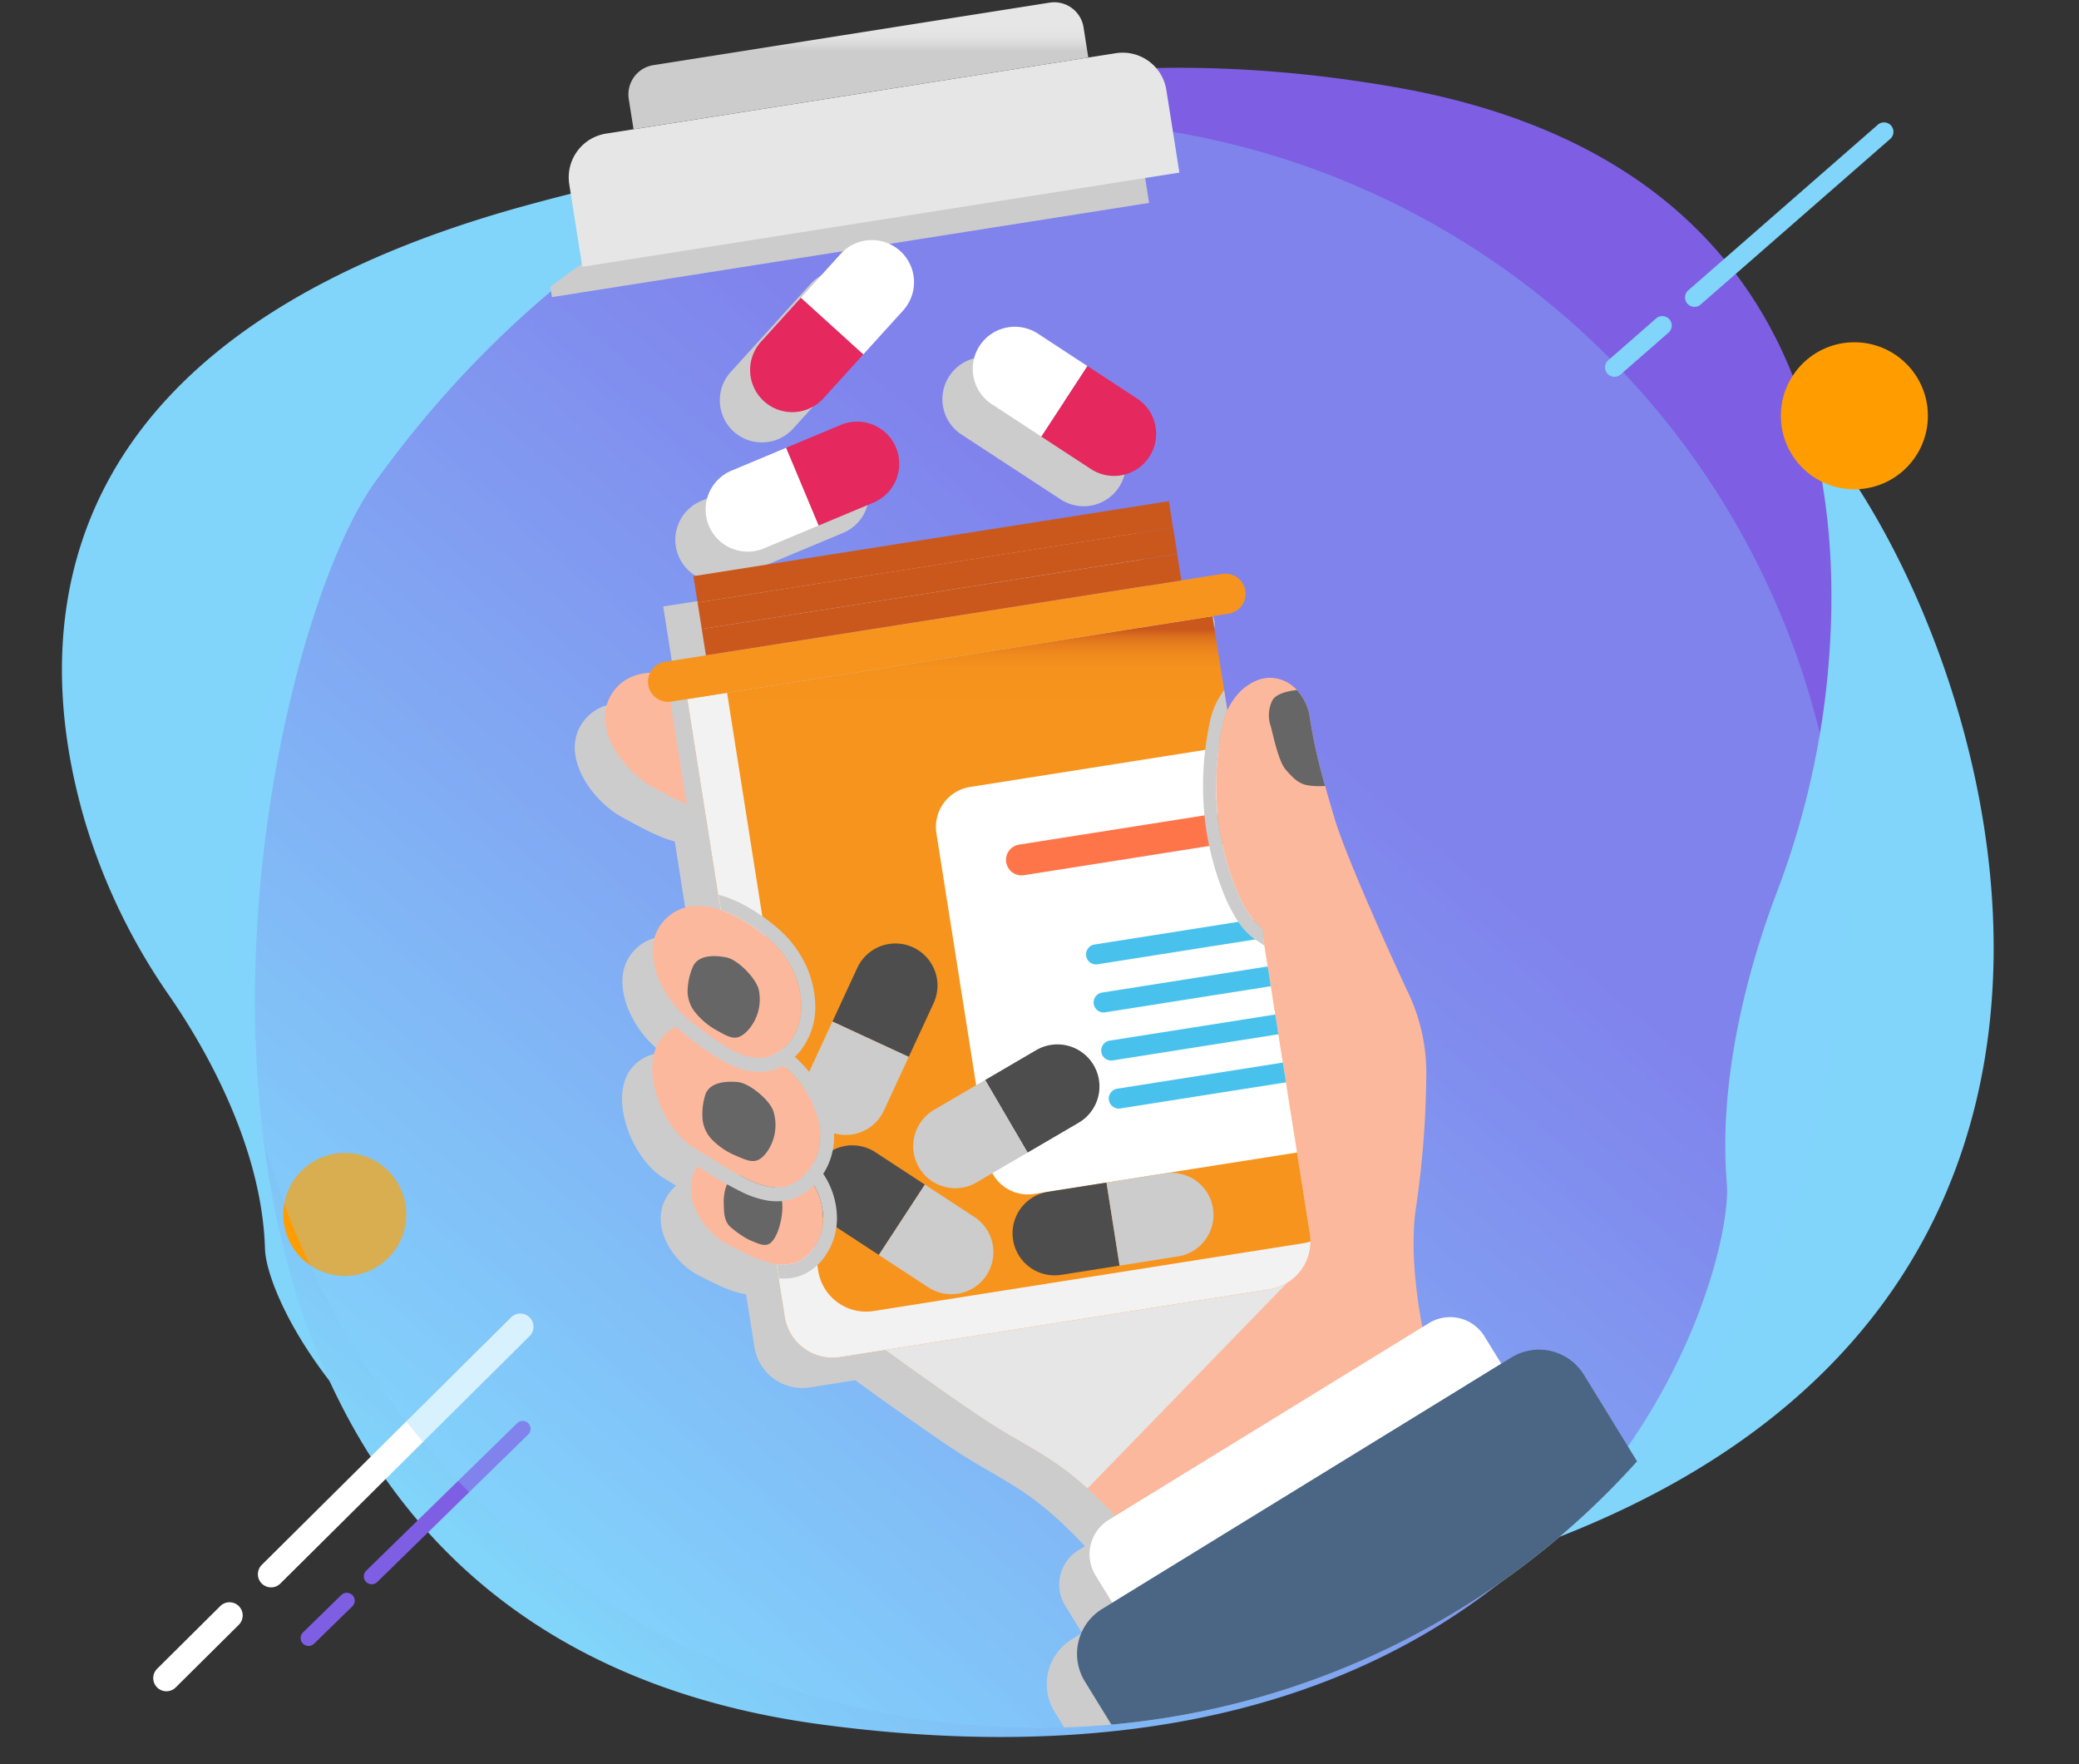 <svg xmlns="http://www.w3.org/2000/svg" xmlns:xlink="http://www.w3.org/1999/xlink" width="402.642" height="341.657" viewBox="0 0 402.642 341.657">
  <rect x="0" y="0" width="402.642" height="341.657" fill="#333333" stroke="none"/>
  <defs>
    <linearGradient id="linear-gradient" x1="-0.088" y1="1.297" x2="0.603" y2="0.362" gradientUnits="objectBoundingBox">
      <stop offset="0" stop-color="#81d4fa"/>
      <stop offset="0.424" stop-color="#81d4fa"/>
      <stop offset="1" stop-color="#7e5ee3"/>
    </linearGradient>
    <linearGradient id="linear-gradient-2" x1="0.431" y1="0.917" x2="0.431" y2="0.009" gradientUnits="objectBoundingBox">
      <stop offset="0" stop-color="#f7941d"/>
      <stop offset="0.752" stop-color="#f7941d"/>
      <stop offset="0.876" stop-color="#f7941d"/>
      <stop offset="0.935" stop-color="#f5921d"/>
      <stop offset="0.956" stop-color="#f08b1d"/>
      <stop offset="0.971" stop-color="#e77f1d"/>
      <stop offset="0.984" stop-color="#db6e1d"/>
      <stop offset="0.994" stop-color="#ca591d"/>
      <stop offset="0.994" stop-color="#ca581d"/>
    </linearGradient>
    <linearGradient id="linear-gradient-3" x1="0.53" y1="-1.336" x2="0.53" y2="-0.335" gradientUnits="objectBoundingBox">
      <stop offset="0" stop-color="#f7941d"/>
      <stop offset="0.225" stop-color="#f7941d"/>
      <stop offset="0.262" stop-color="#f7941d"/>
      <stop offset="0.535" stop-color="#e8801d"/>
      <stop offset="0.994" stop-color="#ca581d"/>
    </linearGradient>
    <linearGradient id="linear-gradient-4" x1="0.539" y1="-1.348" x2="0.539" y2="-0.348" xlink:href="#linear-gradient-3"/>
    <linearGradient id="linear-gradient-5" x1="0.548" y1="-1.36" x2="0.548" y2="-0.36" xlink:href="#linear-gradient-3"/>
    <linearGradient id="linear-gradient-6" x1="0.713" y1="0.387" x2="0.713" y2="-0.088" gradientUnits="objectBoundingBox">
      <stop offset="0" stop-color="#ccc"/>
      <stop offset="0.113" stop-color="#d9d9d9"/>
      <stop offset="0.257" stop-color="#e3e3e3"/>
      <stop offset="0.454" stop-color="#e6e6e6"/>
      <stop offset="0.525" stop-color="#e6e6e6"/>
      <stop offset="1" stop-color="#e6e6e6"/>
    </linearGradient>
  </defs>
  <g id="Grupo_163043" data-name="Grupo 163043" transform="translate(-183.598 -2393.493)">
    <g id="Grupo_162522" data-name="Grupo 162522" transform="translate(10329.598 4136.585)">
      <path id="Trazado_100532" data-name="Trazado 100532" d="M337.382,72.751c-19.689-20.583-90-88.337-235.326-69.469C3.878,16.029-4.008,73.4,1.209,109.284a118.834,118.834,0,0,0,11.546,35.976c5.1,10.192,13.7,30.9,11.485,50.991-1.792,16.278,33.752,113.209,210.011,95.2S368.38,105.158,337.382,72.751Z" transform="translate(-10146 -1692.248) rotate(-8)" fill="#81d4fa"/>
      <path id="Trazado_100534" data-name="Trazado 100534" d="M921.708,275.229c16.454-22.656,75.219-97.232,196.666-76.465,82.049,14.031,88.639,77.182,84.279,116.677a161.768,161.768,0,0,1-9.649,39.6c-4.258,11.218-11.446,34.009-9.6,56.126,1.5,17.917-28.207,124.609-175.51,104.785S895.8,310.9,921.708,275.229Z" transform="translate(-10994.971 -1925.117)" fill="url(#linear-gradient)"/>
      <g id="Grupo_53817" data-name="Grupo 53817" transform="translate(-10116.317 -1488.7)">
        <path id="Trazado_100506" data-name="Trazado 100506" d="M991.11,495.074,942.835,543a2.55,2.55,0,0,1-3.593-3.619l48.275-47.925a2.55,2.55,0,1,1,3.593,3.619Z" transform="translate(-918.245 -490.714)" fill="#fff"/>
        <path id="Trazado_100507" data-name="Trazado 100507" d="M928.181,569.219l-12.187,12.1A2.55,2.55,0,1,1,912.4,577.7l12.186-12.1a2.55,2.55,0,1,1,3.592,3.619Z" transform="translate(-911.649 -508.934)" fill="#fff"/>
      </g>
      <g id="Grupo_53818" data-name="Grupo 53818" transform="translate(-10087.768 -1467.949)">
        <path id="Trazado_100508" data-name="Trazado 100508" d="M997.584,520.853,968.353,549.41a1.532,1.532,0,1,1-2.14-2.191l29.231-28.557a1.532,1.532,0,0,1,2.141,2.191Z" transform="translate(-953.492 -518.226)" fill="#7e5ee3"/>
        <path id="Trazado_100509" data-name="Trazado 100509" d="M959.48,565.034l-7.38,7.209a1.532,1.532,0,0,1-2.141-2.192l7.379-7.208a1.532,1.532,0,1,1,2.141,2.191Z" transform="translate(-949.499 -529.083)" fill="#7e5ee3"/>
      </g>
      <path id="Trazado_100510" data-name="Trazado 100510" d="M1206.542,150.811l-36.71,32.069a1.827,1.827,0,0,0,2.4,2.752l36.71-32.069a1.827,1.827,0,1,0-2.4-2.752Z" transform="translate(-10988.913 -1869.706)" fill="#81d4fa"/>
      <path id="Trazado_100511" data-name="Trazado 100511" d="M1157.075,204.348l-9.267,8.1a1.827,1.827,0,1,0,2.4,2.752l9.267-8.1a1.827,1.827,0,0,0-2.4-2.752Z" transform="translate(-10982.282 -1885.82)" fill="#81d4fa"/>
      <circle id="Elipse_4060" data-name="Elipse 4060" cx="11.915" cy="11.915" r="11.915" transform="translate(-10091.136 -1519.829)" fill="#ff9d00"/>
      <circle id="Elipse_4061" data-name="Elipse 4061" cx="14.237" cy="14.237" r="14.237" transform="translate(-9801.098 -1676.811)" fill="#ff9d00"/>
    </g>
    <g id="Grupo_162534" data-name="Grupo 162534" transform="translate(-444.992 1817.415)">
      <path id="Trazado_201994" data-name="Trazado 201994" d="M985.5,927.713a155.02,155.02,0,0,1-39.859,104q-4.171,4.637-8.7,8.93a155.041,155.041,0,0,1-93.115,42.05q-4.535.4-9.142.541-2.38.074-4.777.073a155.591,155.591,0,1,1,0-311.181,157.192,157.192,0,0,1,18.9,1.136h0A155.617,155.617,0,0,1,985.5,927.713Z" transform="translate(0 -172.646)" fill="#85d1ff" opacity="0.32"/>
      <path id="Trazado_201995" data-name="Trazado 201995" d="M1308.818,788.021l-115.645,18.24-.313-1.986a154.913,154.913,0,0,1,94.731-32.153,157.194,157.194,0,0,1,18.9,1.136h0Z" transform="translate(-457.681 -172.646)" fill="#ccc" style="mix-blend-mode: multiply;isolation: isolate"/>
      <path id="Trazado_201996" data-name="Trazado 201996" d="M1875.02,1180.59a8.128,8.128,0,0,0-3.428-4.768l-9.606-6.283-9.6-6.283a8.159,8.159,0,0,0-12.527,8.1c.042.263.1.524.163.781a.043.043,0,0,0,0,.008,8.131,8.131,0,0,0,3.429,4.769l9.6,6.283,9.605,6.284a8.159,8.159,0,0,0,12.524-8.111s0,0,0,0C1875.141,1181.1,1875.087,1180.845,1875.02,1180.59Z" transform="translate(-1028.652 -516.699)" fill="#ccc" style="mix-blend-mode: multiply;isolation: isolate"/>
      <path id="Trazado_201997" data-name="Trazado 201997" d="M1431.84,1319.235h0c-.24-.112-.484-.213-.733-.3a8.129,8.129,0,0,0-5.87.163l-10.591,4.426-10.59,4.425a8.159,8.159,0,0,0-.325,14.912c.241.113.487.214.738.3l.008,0a8.13,8.13,0,0,0,5.871-.163l10.59-4.426,10.59-4.426a8.159,8.159,0,0,0,.313-14.917Z" transform="translate(-639.662 -654.866)" fill="#ccc" style="mix-blend-mode: multiply;isolation: isolate"/>
      <path id="Trazado_201998" data-name="Trazado 201998" d="M1504.232,1026.631a8.159,8.159,0,0,0-8.14-7.762c-.266,0-.532.013-.8.038h-.008a8.13,8.13,0,0,0-5.247,2.639l-7.711,8.5-7.711,8.5a8.159,8.159,0,0,0,6.047,13.64h0c.265,0,.529-.013.791-.039a8.128,8.128,0,0,0,5.246-2.638l7.711-8.5,7.711-8.5A8.134,8.134,0,0,0,1504.232,1026.631Z" transform="translate(-704.501 -390.433)" fill="#ccc" style="mix-blend-mode: multiply;isolation: isolate"/>
      <path id="Trazado_201999" data-name="Trazado 201999" d="M1432.881,1635.614q-1.394,1.549-2.83,3.062a155.041,155.041,0,0,1-93.115,42.05q-4.535.4-9.142.541l-1.865-3.035a10.194,10.194,0,0,1,3.349-14.021l1.975-1.214-3.257-5.3a7.81,7.81,0,0,1,2.566-10.741l1.263-.776h0c-.894-.946-1.744-1.817-2.556-2.624q-.59-.588-1.157-1.131c-.572-.549-1.124-1.066-1.663-1.554-.013-.013-.026-.024-.039-.035l-.168-.151-.043-.041c-.226-.2-.452-.4-.674-.6-5.711-5-9.79-6.848-16.121-10.684-1.205-.729-2.777-1.752-4.584-2.969-2.534-1.708-5.533-3.8-8.645-6-1.181-.836-2.379-1.689-3.573-2.541-1.793-1.284-3.577-2.568-5.291-3.807l-8.776,1.385a9.38,9.38,0,0,1-10.726-7.8l-1.611-10.218c-2.866-.43-6.052-2.047-9.337-3.746-4.695-2.428-9.515-9.421-6-15.207.129-.216.272-.43.426-.642.032-.042.062-.085.1-.126a8.69,8.69,0,0,1,1.226-1.328c-.744-.462-1.5-.929-2.272-1.394-6.482-3.9-10.988-16.126-6.118-21.581a8.649,8.649,0,0,1,1.186-1.106,7.809,7.809,0,0,1,1.3-.809c.123-.061.246-.116.372-.17.154-.066.31-.126.467-.182l.121-.042c.127-.042.255-.08.384-.116a8.722,8.722,0,0,1,1.762-.295c.055,0,.109-.008.164-.01l-.917-.732c-5.246-4.193-9.949-13.984-4.165-19.478,2.772-2.633,6.49-2.944,10.5-1.6l-3.014-19.116c-.2-.054-.406-.113-.61-.177-.72-.222-1.454-.493-2.2-.8-.245-.1-.493-.208-.742-.319q-.7-.31-1.421-.658c-1.728-.838-3.513-1.818-5.323-2.82-5.876-3.252-12.16-12.111-7.384-18.5a8.452,8.452,0,0,1,4.442-3.1,10.528,10.528,0,0,1,2.059-.392c.177-.016.357-.027.536-.036a3.894,3.894,0,0,1,2.888-2.125l53.972-8.513-46.038,7.26-1.613-10.225-.806-5.114,92.075-14.522.806,5.114,1.613,10.225,7.935-1.251a3.9,3.9,0,0,1,1.214,7.7l-3.116.492,2.257,14.316s0,0,0,0l.616,3.91h0a12.206,12.206,0,0,1,1.932-3.007,9.425,9.425,0,0,1,4.982-3.129l.019,0c.075-.016.149-.035.224-.051l-.036.009.036-.008c.055-.014.112-.025.167-.033l.2-.034c.083-.014.168-.026.256-.038a7.052,7.052,0,0,1,5.7,2.387h0a9.578,9.578,0,0,1,2.35,4.552c.064.29.121.59.165.9.093.643.2,1.295.312,1.952.513,2.935,1.239,6.016,2.123,9.3q.245.912.5,1.843c.563,2.019,1.179,4.114,1.833,6.3,2.19,7.314,10.4,25.489,13.9,33a36.34,36.34,0,0,1,3.853,17.344,184.971,184.971,0,0,1-2.012,25.193c-1.376,9.293.877,21.012,1.275,22.968l1.271-.781a7.808,7.808,0,0,1,10.741,2.564l3.256,5.3h0l1.974-1.212a10.193,10.193,0,0,1,14.022,3.349Z" transform="translate(-493.107 -770.682)" fill="#ccc" style="mix-blend-mode: multiply;isolation: isolate"/>
      <g id="Grupo_162533" data-name="Grupo 162533" transform="translate(738.732 576.518)">
        <path id="Trazado_202000" data-name="Trazado 202000" d="M1849.863,1768.472a184.919,184.919,0,0,1-2.012,25.192c-1.376,9.294.877,21.014,1.275,22.968.039.182.059.282.059.282l-59.358,36.472-.191-.2c-.895-.946-1.744-1.818-2.556-2.625q-.591-.588-1.157-1.131c-.572-.549-1.124-1.066-1.663-1.554l-.039-.035-.168-.151-.044-.04c-.227-.2-.452-.4-.673-.6-5.712-5-9.79-6.849-16.122-10.684-1.205-.729-2.776-1.753-4.584-2.969-2.534-1.707-5.532-3.8-8.644-6-1.182-.836-2.379-1.689-3.573-2.542-1.823-1.3-3.638-2.61-5.376-3.868l31.19-4.919-7.994-50.687,47.969-7.566-2.3-14.605,4.317-2.382-.288-1.536-6.559-35.047a19.606,19.606,0,0,1,.185-5.7,9.3,9.3,0,0,1,.813-2.395c1.533-2.939,3.571-4.624,6.131-5.149.055-.014.112-.024.167-.033s.132-.024.2-.034c.083-.014.168-.025.255-.037a7.056,7.056,0,0,1,5.7,2.388,9.83,9.83,0,0,1,2.518,5.452,104.462,104.462,0,0,0,2.94,13.1c.563,2.019,1.178,4.113,1.833,6.3,2.19,7.315,10.4,25.489,13.9,33A36.339,36.339,0,0,1,1849.863,1768.472Z" transform="translate(-1683.783 -1560.072)" fill="#fcb89d"/>
        <path id="Trazado_202001" data-name="Trazado 202001" d="M1823.973,2293.375l3.233,20.5a10.161,10.161,0,0,1-2.582,8.5l-.359.37a.009.009,0,0,0-.005.005l-40,41.2-.039-.035-.168-.152-.044-.041c-.227-.2-.452-.4-.673-.6-5.712-5-9.79-6.849-16.122-10.685-1.205-.729-2.776-1.753-4.584-2.969-2.534-1.707-5.532-3.795-8.644-6-1.182-.836-2.379-1.689-3.573-2.542-1.823-1.3-3.638-2.61-5.376-3.867l31.19-4.919-7.994-50.687,37.392-5.9Z" transform="translate(-1683.783 -2076.15)" fill="#e6e6e6" style="mix-blend-mode: multiply;isolation: isolate"/>
        <path id="Trazado_202002" data-name="Trazado 202002" d="M1311.92,1706.433a8.646,8.646,0,0,1-2.167,2.335,6.648,6.648,0,0,1-2.558,1.122,10.333,10.333,0,0,1-4.742-.3h-.005l-.051-.015c-.212-.056-.424-.118-.638-.185-.719-.223-1.454-.493-2.2-.8-.245-.1-.493-.207-.742-.319q-.7-.31-1.42-.658c-1.728-.838-3.514-1.818-5.323-2.82-5.877-3.252-12.16-12.111-7.383-18.5a8.46,8.46,0,0,1,4.443-3.1,10.559,10.559,0,0,1,2.059-.392,13.263,13.263,0,0,1,1.706-.042,15.975,15.975,0,0,1,1.927.193,20.5,20.5,0,0,1,2.382.529q.563.159,1.134.35c.017,0,.035.011.052.017l.006,0a29.442,29.442,0,0,1,2.913,1.162q.472.217.945.451.593.292,1.188.615.7.376,1.392.789a18.865,18.865,0,0,1,1.64,1.094C1312.952,1692.793,1315.386,1701.136,1311.92,1706.433Z" transform="translate(-1275.971 -1552.914)" fill="#fcb89d"/>
        <path id="Trazado_202003" data-name="Trazado 202003" d="M1387.3,1685.383l4.06,25.742h-.005l-.051-.015c-.212-.056-.424-.118-.638-.185-.719-.223-1.454-.493-2.2-.8-.245-.1-.493-.207-.742-.319l-3.993-25.317a20.507,20.507,0,0,1,2.382.529q.563.159,1.134.35c.017,0,.035.011.052.017Z" transform="translate(-1364.877 -1554.446)" fill="#ccc" style="mix-blend-mode: multiply;isolation: isolate"/>
        <g id="Grupo_162532" data-name="Grupo 162532" transform="translate(0 0)">
          <path id="Trazado_202004" data-name="Trazado 202004" d="M1520.562,1589.51l-101.711,16.042,18.867,119.623a9.38,9.38,0,0,0,10.726,7.8l83.18-13.119a9.38,9.38,0,0,0,7.8-10.726Z" transform="translate(-1395.88 -1470.619)" fill="url(#linear-gradient-2)"/>
          <path id="Trazado_202005" data-name="Trazado 202005" d="M1539.54,1822.106a9.383,9.383,0,0,1-7.921,9.258l-83.18,13.119a9.38,9.38,0,0,1-10.727-7.8l-18.867-119.624,7.7-1.215,17.652,111.922a9.374,9.374,0,0,0,10.727,7.8l83.179-13.119A9.257,9.257,0,0,0,1539.54,1822.106Z" transform="translate(-1395.875 -1582.124)" fill="#f2f2f2" style="mix-blend-mode: multiply;isolation: isolate"/>
          <path id="Trazado_202006" data-name="Trazado 202006" d="M1465.14,1519.35,1357.2,1536.375a3.9,3.9,0,0,0-3.243,4.457h0a3.9,3.9,0,0,0,4.458,3.243l107.944-17.025a3.9,3.9,0,0,0,3.243-4.457h0A3.9,3.9,0,0,0,1465.14,1519.35Z" transform="translate(-1338.556 -1408.65)" fill="#f7941d"/>
          <rect id="Rectángulo_46529" data-name="Rectángulo 46529" width="93.213" height="5.176" transform="translate(25.768 121.36) rotate(-8.963)" fill="url(#linear-gradient-3)"/>
          <rect id="Rectángulo_46530" data-name="Rectángulo 46530" width="93.213" height="5.176" transform="matrix(0.988, -0.156, 0.156, 0.988, 24.961, 116.247)" fill="url(#linear-gradient-4)"/>
          <rect id="Rectángulo_46531" data-name="Rectángulo 46531" width="93.213" height="5.176" transform="translate(24.155 111.134) rotate(-8.963)" fill="url(#linear-gradient-5)"/>
          <path id="Trazado_202007" data-name="Trazado 202007" d="M1886.582,1802.828l-50.893,8.027a7.84,7.84,0,0,0-6.523,8.966l9.988,63.326a7.841,7.841,0,0,0,8.966,6.523l50.893-8.027Z" transform="translate(-1757.952 -1658.9)" fill="#fff"/>
          <path id="Rectángulo_46532" data-name="Rectángulo 46532" d="M3,0h43.98a0,0,0,0,1,0,0V6a0,0,0,0,1,0,0H3A3,3,0,0,1,0,3V3A3,3,0,0,1,3,0Z" transform="translate(84.263 163.586) rotate(-8.963)" fill="#ff754a"/>
          <path id="Trazado_202008" data-name="Trazado 202008" d="M2110.533,2088.071l-32.08,5.06a1.939,1.939,0,0,0-1.613,2.217h0a1.939,1.939,0,0,0,2.217,1.613l32.079-5.06Z" transform="translate(-1976.623 -1910.665)" fill="#48c2ed"/>
          <path id="Trazado_202009" data-name="Trazado 202009" d="M2123.039,2167.364l-32.079,5.059a1.939,1.939,0,0,0-1.613,2.217h0a1.939,1.939,0,0,0,2.217,1.613l32.079-5.06Z" transform="translate(-1987.661 -1980.652)" fill="#48c2ed"/>
          <path id="Trazado_202010" data-name="Trazado 202010" d="M2135.545,2246.656l-32.079,5.06a1.939,1.939,0,0,0-1.613,2.217h0a1.939,1.939,0,0,0,2.217,1.613l32.079-5.06Z" transform="translate(-1998.699 -2050.637)" fill="#48c2ed"/>
          <path id="Trazado_202011" data-name="Trazado 202011" d="M2148.051,2325.949l-32.079,5.06a1.938,1.938,0,0,0-1.613,2.217h0a1.938,1.938,0,0,0,2.217,1.613l32.079-5.06Z" transform="translate(-2009.737 -2120.624)" fill="#48c2ed"/>
          <g id="Grupo_162524" data-name="Grupo 162524">
            <path id="Trazado_202012" data-name="Trazado 202012" d="M1329.081,659.757l-98.712,15.569a8.571,8.571,0,0,0-7.131,9.8l2.522,15.994,115.645-18.239-2.523-15.994A8.571,8.571,0,0,0,1329.081,659.757Z" transform="translate(-1223.132 -649.894)" fill="#e6e6e6"/>
            <path id="Trazado_202013" data-name="Trazado 202013" d="M1403.217,576.589l-76.731,12.1a5.743,5.743,0,0,0-4.778,6.567l.923,5.853,88.075-13.891-.923-5.853A5.742,5.742,0,0,0,1403.217,576.589Z" transform="translate(-1310.076 -576.518)" fill="url(#linear-gradient-6)"/>
            <path id="Trazado_202014" data-name="Trazado 202014" d="M1289.868,829.561h0a.875.875,0,0,0-.728,1l2.208,14a.875.875,0,0,0,1,.728h0a.875.875,0,0,0,.728-1l-2.208-14A.875.875,0,0,0,1289.868,829.561Z" transform="translate(-1281.383 -799.852)" fill="#e6e6e6" style="mix-blend-mode: multiply;isolation: isolate"/>
            <path id="Trazado_202015" data-name="Trazado 202015" d="M1345.3,820.818h0a.875.875,0,0,0-.728,1l2.208,14a.876.876,0,0,0,1,.728h0a.876.876,0,0,0,.728-1l-2.208-14A.875.875,0,0,0,1345.3,820.818Z" transform="translate(-1330.312 -792.135)" fill="#e6e6e6" style="mix-blend-mode: multiply;isolation: isolate"/>
            <path id="Trazado_202016" data-name="Trazado 202016" d="M1400.738,812.075h0a.875.875,0,0,0-.728,1l2.208,14a.876.876,0,0,0,1,.728h0a.876.876,0,0,0,.728-1l-2.208-14A.875.875,0,0,0,1400.738,812.075Z" transform="translate(-1379.241 -784.419)" fill="#e6e6e6" style="mix-blend-mode: multiply;isolation: isolate"/>
            <path id="Trazado_202017" data-name="Trazado 202017" d="M1456.172,803.332h0a.876.876,0,0,0-.728,1l2.208,14a.876.876,0,0,0,1,.728h0a.876.876,0,0,0,.728-1l-2.208-14A.875.875,0,0,0,1456.172,803.332Z" transform="translate(-1428.169 -776.702)" fill="#e6e6e6" style="mix-blend-mode: multiply;isolation: isolate"/>
            <path id="Trazado_202018" data-name="Trazado 202018" d="M1511.607,794.589h0a.875.875,0,0,0-.728,1l2.208,14a.875.875,0,0,0,1,.728h0a.875.875,0,0,0,.728-1l-2.208-14A.875.875,0,0,0,1511.607,794.589Z" transform="translate(-1477.097 -768.985)" fill="#e6e6e6" style="mix-blend-mode: multiply;isolation: isolate"/>
            <path id="Trazado_202019" data-name="Trazado 202019" d="M1567.042,785.846h0a.876.876,0,0,0-.728,1l2.208,14a.876.876,0,0,0,1,.728h0a.876.876,0,0,0,.729-1l-2.208-14A.875.875,0,0,0,1567.042,785.846Z" transform="translate(-1526.026 -761.268)" fill="#e6e6e6" style="mix-blend-mode: multiply;isolation: isolate"/>
            <path id="Trazado_202020" data-name="Trazado 202020" d="M1622.476,777.1h0a.876.876,0,0,0-.728,1l2.208,14a.875.875,0,0,0,1,.728h0a.875.875,0,0,0,.728-1l-2.208-14A.875.875,0,0,0,1622.476,777.1Z" transform="translate(-1574.954 -753.551)" fill="#e6e6e6" style="mix-blend-mode: multiply;isolation: isolate"/>
            <path id="Trazado_202021" data-name="Trazado 202021" d="M1677.911,768.36h0a.875.875,0,0,0-.728,1l2.208,14a.876.876,0,0,0,1,.728h0a.875.875,0,0,0,.728-1l-2.208-14A.875.875,0,0,0,1677.911,768.36Z" transform="translate(-1623.883 -745.834)" fill="#e6e6e6" style="mix-blend-mode: multiply;isolation: isolate"/>
            <path id="Trazado_202022" data-name="Trazado 202022" d="M1733.346,759.617h0a.875.875,0,0,0-.728,1l2.208,14a.875.875,0,0,0,1,.728h0a.875.875,0,0,0,.728-1l-2.208-14A.875.875,0,0,0,1733.346,759.617Z" transform="translate(-1672.811 -738.117)" fill="#e6e6e6" style="mix-blend-mode: multiply;isolation: isolate"/>
            <path id="Trazado_202023" data-name="Trazado 202023" d="M1788.781,750.873h0a.875.875,0,0,0-.728,1l2.208,14a.875.875,0,0,0,1,.728h0a.875.875,0,0,0,.728-1l-2.208-14A.875.875,0,0,0,1788.781,750.873Z" transform="translate(-1721.74 -730.4)" fill="#e6e6e6" style="mix-blend-mode: multiply;isolation: isolate"/>
            <path id="Trazado_202024" data-name="Trazado 202024" d="M1844.215,742.13h0a.875.875,0,0,0-.728,1l2.208,14a.876.876,0,0,0,1,.728h0a.875.875,0,0,0,.728-1l-2.208-14A.876.876,0,0,0,1844.215,742.13Z" transform="translate(-1770.668 -722.683)" fill="#e6e6e6" style="mix-blend-mode: multiply;isolation: isolate"/>
            <path id="Trazado_202025" data-name="Trazado 202025" d="M1899.65,733.387h0a.875.875,0,0,0-.728,1l2.208,14a.876.876,0,0,0,1,.728h0a.876.876,0,0,0,.728-1l-2.208-14A.875.875,0,0,0,1899.65,733.387Z" transform="translate(-1819.597 -714.966)" fill="#e6e6e6" style="mix-blend-mode: multiply;isolation: isolate"/>
            <path id="Trazado_202026" data-name="Trazado 202026" d="M1955.085,724.644h0a.875.875,0,0,0-.728,1l2.208,14a.876.876,0,0,0,1,.728h0a.876.876,0,0,0,.728-1l-2.208-14A.875.875,0,0,0,1955.085,724.644Z" transform="translate(-1868.526 -707.249)" fill="#e6e6e6" style="mix-blend-mode: multiply;isolation: isolate"/>
            <path id="Trazado_202027" data-name="Trazado 202027" d="M2010.519,715.9h0a.876.876,0,0,0-.728,1l2.208,14a.875.875,0,0,0,1,.728h0a.875.875,0,0,0,.729-1l-2.208-14A.875.875,0,0,0,2010.519,715.9Z" transform="translate(-1917.454 -699.532)" fill="#e6e6e6" style="mix-blend-mode: multiply;isolation: isolate"/>
            <path id="Trazado_202028" data-name="Trazado 202028" d="M2065.954,707.158h0a.876.876,0,0,0-.729,1l2.208,14a.875.875,0,0,0,1,.728h0a.875.875,0,0,0,.729-1l-2.208-14A.875.875,0,0,0,2065.954,707.158Z" transform="translate(-1966.382 -691.815)" fill="#e6e6e6" style="mix-blend-mode: multiply;isolation: isolate"/>
            <path id="Trazado_202029" data-name="Trazado 202029" d="M2121.389,698.415h0a.875.875,0,0,0-.728,1l2.208,14a.875.875,0,0,0,1,.728h0a.875.875,0,0,0,.728-1l-2.208-14A.875.875,0,0,0,2121.389,698.415Z" transform="translate(-2015.311 -684.098)" fill="#e6e6e6" style="mix-blend-mode: multiply;isolation: isolate"/>
          </g>
          <g id="Grupo_162525" data-name="Grupo 162525" transform="translate(46.792 221.36)">
            <path id="Trazado_202030" data-name="Trazado 202030" d="M1635.09,2483.8l-9.586-6.271a8.143,8.143,0,0,1-2.357-11.272h0a8.143,8.143,0,0,1,11.272-2.357l9.586,6.271Z" transform="translate(-1621.818 -2462.573)" fill="#4d4d4d" style="mix-blend-mode: screen;isolation: isolate"/>
            <path id="Trazado_202031" data-name="Trazado 202031" d="M1744.489,2547.229l-9.586-6.271,8.915-13.629,9.586,6.271a8.143,8.143,0,0,1,2.357,11.272h0A8.143,8.143,0,0,1,1744.489,2547.229Z" transform="translate(-1721.63 -2519.729)" fill="#ccc" style="mix-blend-mode: color-burn;isolation: isolate"/>
          </g>
          <g id="Grupo_162526" data-name="Grupo 162526" transform="translate(85.96 226.68)">
            <path id="Trazado_202032" data-name="Trazado 202032" d="M1976.264,2540.047l-11.315,1.785a8.143,8.143,0,0,1-9.312-6.775h0a8.143,8.143,0,0,1,6.775-9.312l11.315-1.784Z" transform="translate(-1955.536 -2522.075)" fill="#4d4d4d" style="mix-blend-mode: screen;isolation: isolate"/>
            <path id="Trazado_202033" data-name="Trazado 202033" d="M2124.378,2524.085l-11.315,1.785-2.537-16.087,11.315-1.785a8.143,8.143,0,0,1,9.312,6.775h0A8.143,8.143,0,0,1,2124.378,2524.085Z" transform="translate(-2092.335 -2507.897)" fill="#ccc" style="mix-blend-mode: color-burn;isolation: isolate"/>
          </g>
          <g id="Grupo_162527" data-name="Grupo 162527" transform="translate(66.725 201.809)">
            <path id="Trazado_202034" data-name="Trazado 202034" d="M1910.286,2302.89l9.89-5.781a8.143,8.143,0,0,1,11.139,2.921h0a8.143,8.143,0,0,1-2.921,11.139l-9.889,5.781Z" transform="translate(-1896.362 -2295.995)" fill="#4d4d4d" style="mix-blend-mode: screen;isolation: isolate"/>
            <path id="Trazado_202035" data-name="Trazado 202035" d="M1795.68,2360.521l9.889-5.78,8.218,14.06-9.89,5.781a8.143,8.143,0,0,1-11.139-2.921h0A8.143,8.143,0,0,1,1795.68,2360.521Z" transform="translate(-1791.645 -2347.846)" fill="#ccc" style="mix-blend-mode: color-burn;isolation: isolate"/>
          </g>
          <g id="Grupo_162528" data-name="Grupo 162528" transform="translate(45.509 182.266)">
            <path id="Trazado_202036" data-name="Trazado 202036" d="M1658.33,2144.594l4.813-10.395a8.143,8.143,0,0,1,10.811-3.968h0a8.143,8.143,0,0,1,3.967,10.811l-4.813,10.395Z" transform="translate(-1652.761 -2129.476)" fill="#4d4d4d" style="mix-blend-mode: screen;isolation: isolate"/>
            <path id="Trazado_202037" data-name="Trazado 202037" d="M1611.636,2268.681l4.813-10.395,14.778,6.843-4.813,10.395a8.143,8.143,0,0,1-10.811,3.968h0A8.143,8.143,0,0,1,1611.636,2268.681Z" transform="translate(-1610.881 -2243.168)" fill="#ccc" style="mix-blend-mode: color-burn;isolation: isolate"/>
          </g>
          <g id="Grupo_162529" data-name="Grupo 162529" transform="translate(78.239 62.839)">
            <path id="Trazado_202038" data-name="Trazado 202038" d="M1911.987,1119.539l-8.933,13.656-9.6-6.283a8.13,8.13,0,0,1-3.429-4.769.035.035,0,0,1,0-.008c-.067-.257-.121-.519-.163-.781a8.159,8.159,0,0,1,12.526-8.1Z" transform="translate(-1889.755 -1111.924)" fill="#fff"/>
            <path id="Trazado_202039" data-name="Trazado 202039" d="M2023.964,1194.384a8.158,8.158,0,0,1-11.294,2.361l-9.605-6.283,8.933-13.656,9.605,6.283a8.129,8.129,0,0,1,3.428,4.768c.067.255.121.514.163.776,0,0,0,0,0,0A8.128,8.128,0,0,1,2023.964,1194.384Z" transform="translate(-1989.766 -1169.191)" fill="#e5285d"/>
          </g>
          <g id="Grupo_162530" data-name="Grupo 162530" transform="translate(26.514 81.211)">
            <path id="Trazado_202040" data-name="Trazado 202040" d="M1464.645,1311.565l6.292,15.056-10.59,4.426a8.13,8.13,0,0,1-5.871.163l-.008,0q-.376-.134-.738-.3a8.159,8.159,0,0,1,.325-14.912Z" transform="translate(-1449.04 -1306.506)" fill="#fff"/>
            <path id="Trazado_202041" data-name="Trazado 202041" d="M1603.266,1273.479a8.157,8.157,0,0,1-4.382,10.674l-10.59,4.426L1582,1273.522l10.59-4.426a8.128,8.128,0,0,1,5.87-.162c.249.088.493.188.733.3h0A8.129,8.129,0,0,1,1603.266,1273.479Z" transform="translate(-1566.397 -1268.464)" fill="#e5285d"/>
          </g>
          <g id="Grupo_162531" data-name="Grupo 162531" transform="translate(35.136 46.049)">
            <path id="Trazado_202042" data-name="Trazado 202042" d="M1618.319,991.011l-12.087-10.963,7.711-8.5a8.131,8.131,0,0,1,5.247-2.639h.008c.265-.026.531-.038.8-.038a8.159,8.159,0,0,1,6.034,13.641Z" transform="translate(-1596.405 -968.869)" fill="#fff"/>
            <path id="Trazado_202043" data-name="Trazado 202043" d="M1525.179,1084.147a8.157,8.157,0,0,1-.562-11.524l7.711-8.5,12.087,10.963-7.711,8.5a8.129,8.129,0,0,1-5.246,2.638c-.262.026-.527.039-.791.039h0A8.128,8.128,0,0,1,1525.179,1084.147Z" transform="translate(-1522.501 -1052.942)" fill="#e5285d"/>
          </g>
        </g>
        <path id="Trazado_202044" data-name="Trazado 202044" d="M2162.311,2754.995l-75.33,46.284-3.256-5.3a7.809,7.809,0,0,1,2.565-10.741l62.023-38.108a7.809,7.809,0,0,1,10.741,2.566Z" transform="translate(-1981.699 -2491.351)" fill="#fff"/>
        <path id="Trazado_202045" data-name="Trazado 202045" d="M2170.409,2821.261a155.232,155.232,0,0,1-101.813,50.98l-5.139-8.362a10.194,10.194,0,0,1,3.349-14.021l1.975-1.213,75.331-46.286,1.974-1.213a10.193,10.193,0,0,1,14.021,3.349Z" transform="translate(-1963.499 -2538.717)" fill="#4a6684"/>
        <path id="Trazado_202046" data-name="Trazado 202046" d="M1448.9,2480.536a8.044,8.044,0,0,1-2.8,2.762,7.1,7.1,0,0,1-4.589.706c-2.885-.411-6.1-2.043-9.414-3.758-4.7-2.429-9.516-9.422-6-15.208.129-.216.272-.43.426-.641.031-.042.063-.085.094-.126a8.718,8.718,0,0,1,1.227-1.327c2.583-2.266,6.2-2.621,10.1-1.58a24.122,24.122,0,0,1,5.018,2.014q.325.171.65.353a13.56,13.56,0,0,1,4.588,4.207c.179.264.349.532.507.805C1450.9,2472.512,1451.119,2477.105,1448.9,2480.536Z" transform="translate(-1401.213 -2239.654)" fill="#fcb89d"/>
        <path id="Trazado_202047" data-name="Trazado 202047" d="M1545.254,2449.052l-.075-.112a16.39,16.39,0,0,0-1.323-1.694q-.2-.226-.411-.442a16.3,16.3,0,0,0-3.765-2.908q-1.249-.7-2.486-1.254-.757-.34-1.508-.624t-1.505-.515q-.541-.166-1.076-.3-.438-.111-.87-.2l.455,2.882q.935.25,1.889.6l.077.029h0q.419.156.84.333.472.2.947.419.317.147.632.305t.633.325q.163.085.325.174c.109.058.217.118.325.179a13.542,13.542,0,0,1,4.588,4.207c.071.105.141.211.21.319l.084.133c.035.056.069.112.1.168s.075.124.11.187.09.156.133.234c.031.054.061.111.091.166.021.039.041.077.062.115.031.06.062.119.091.178.019.038.037.074.056.112q.205.414.379.839c.036.089.072.177.105.266s.074.194.108.292c.016.043.032.087.046.13s.031.091.046.137a12.514,12.514,0,0,1,.386,1.433c.008.036.015.072.022.107s.016.083.024.125.012.066.018.1.011.068.018.1a10.1,10.1,0,0,1-2.124,8.459c-.055.068-.112.134-.169.2a7.147,7.147,0,0,1-1.895,1.56c-.125.07-.251.135-.378.2a6.136,6.136,0,0,1-.909.344,6.613,6.613,0,0,1-.808.18c-.2.032-.408.055-.615.069q-.378.026-.764.016c-.1,0-.209-.007-.314-.014s-.212-.015-.319-.025-.213-.022-.32-.036l-.161-.022.436,2.762a10.772,10.772,0,0,0,1.865-.007c.207-.019.412-.044.614-.076a9.078,9.078,0,0,0,2.114-.6,10.321,10.321,0,0,0,4.625-4.084,12.837,12.837,0,0,0,1.963-7.854A15.527,15.527,0,0,0,1545.254,2449.052Z" transform="translate(-1495.957 -2222.175)" fill="#ccc" style="mix-blend-mode: multiply;isolation: isolate"/>
        <path id="Trazado_202048" data-name="Trazado 202048" d="M1490.148,2514.043c-.68-1.859-3.217-4.417-5.245-4.589s-4.578.447-5.387,2.436a9.241,9.241,0,0,0-.448,3.537c.01,1.49.09,3.1,1.133,4.168a18.876,18.876,0,0,0,3.657,2.579c2.75,1.182,3.93,1.809,5.257-.681C1490.093,2519.659,1490.827,2515.9,1490.148,2514.043Z" transform="translate(-1449.027 -2282.568)" fill="#666" style="mix-blend-mode: screen;isolation: isolate"/>
        <path id="Trazado_202049" data-name="Trazado 202049" d="M1391.234,2288.664a8.453,8.453,0,0,1-3.746,2.777,8.067,8.067,0,0,1-4.692.052c-3.977-1.008-8.471-4.217-13.55-7.274-6.481-3.9-10.988-16.126-6.118-21.581a8.115,8.115,0,0,1,2.484-1.915,7.668,7.668,0,0,1,.96-.395,8.579,8.579,0,0,1,2.311-.421c2.8-.139,6.006.9,9.355,2.69a48.82,48.82,0,0,1,5.216,3.268q.328.232.656.472.5.365,1,.745.309.233.607.473.391.315.764.639C1393.5,2274.3,1395.791,2283.129,1391.234,2288.664Z" transform="translate(-1344.887 -2062.323)" fill="#fcb89d"/>
        <path id="Trazado_202050" data-name="Trazado 202050" d="M1457.479,2363.209c-.772-2.112-4.592-5.34-6.9-5.535s-5.261.032-6.182,2.291a12.047,12.047,0,0,0-.623,4.288,6.539,6.539,0,0,0,1.833,4.543q.072.073.146.145a14,14,0,0,0,4.01,2.785c3.124,1.343,4.484,2.125,6.438-.417A8.987,8.987,0,0,0,1457.479,2363.209Z" transform="translate(-1417.88 -2148.577)" fill="#666" style="mix-blend-mode: screen;isolation: isolate"/>
        <path id="Trazado_202051" data-name="Trazado 202051" d="M1384.067,2073.863c6.815,5.792,8.351,15.467,3.7,20.478-5.5,5.921-12.187.721-19.291-4.959-5.246-4.194-9.949-13.985-4.166-19.478C1369.167,2065.288,1376.939,2067.8,1384.067,2073.863Z" transform="translate(-1345.392 -1892.53)" fill="#fcb89d"/>
        <path id="Trazado_202052" data-name="Trazado 202052" d="M1458.874,2309.269a25.307,25.307,0,0,0-4.8-5.819q-.613-.556-1.269-1.083c-.222-.179-.45-.356-.673-.525l-.161-.121a7.7,7.7,0,0,1-2.469,1.534q.5.365,1,.745.309.233.607.473.391.315.764.639c7.011,6.1,9.305,14.934,4.748,20.469q-.23.28-.463.531a8.043,8.043,0,0,1-3.283,2.246,6.69,6.69,0,0,1-1.15.286,8.791,8.791,0,0,1-3.542-.234c-3.373-.855-7.119-3.293-11.277-5.88a8.725,8.725,0,0,0-1.227,1.327c-.032.041-.063.083-.094.126-.154.212-.3.426-.426.642q.633.393,1.25.78a70.378,70.378,0,0,0,7.734,4.4,18.369,18.369,0,0,0,4.491,1.458,10.74,10.74,0,0,0,3.512.045,9.409,9.409,0,0,0,1.155-.257,10.42,10.42,0,0,0,4.468-2.724q.482-.48.937-1.032a12.851,12.851,0,0,0,2.488-4.808,14.478,14.478,0,0,0,.4-5.318A19.6,19.6,0,0,0,1458.874,2309.269Z" transform="translate(-1410.277 -2099.239)" fill="#ccc" style="mix-blend-mode: multiply;isolation: isolate"/>
        <path id="Trazado_202053" data-name="Trazado 202053" d="M1424.632,2062.213a21.119,21.119,0,0,0-4.154-5.64q-.511-.494-1.057-.958a36.513,36.513,0,0,0-6.381-4.42q-1.086-.58-2.162-1.036-.448-.189-.891-.355c-.186-.07-.371-.137-.555-.2q-.632-.218-1.254-.385c-.082-.021-.026-.007-.155-.038l.466,2.956.01,0c.1.033.2.068.294.1l.014,0c.1.035.2.072.294.11l.043.016c.095.036.188.073.284.11.071.028.142.058.214.087l.184.076q.326.138.655.291l.156.073c.352.164.705.342,1.058.529.071.038.143.075.212.115q.216.115.431.239c.088.05.178.1.267.153l.025.015.31.183c.213.128.429.261.643.4.085.053.171.109.256.164l.257.168c.085.057.172.114.256.172q.256.174.514.354l.257.181.171.124c.057.04.113.082.17.124.093.068.186.136.279.206.073.054.147.11.219.165s.165.124.245.188q.736.566,1.464,1.186a18.7,18.7,0,0,1,3.475,3.913c.052.077.1.154.152.232l.009.014.056.089c.052.08.1.16.149.24.23.375.444.758.644,1.142q.107.207.207.415c.045.093.09.187.133.28s.078.171.116.257.079.178.116.269a16.038,16.038,0,0,1,1.316,6.141c0,.281-.005.559-.022.836h0a12.034,12.034,0,0,1-.507,2.871c-.046.152-.1.3-.15.451l-.007.019q-.1.288-.224.567c-.081.194-.169.382-.264.569s-.192.368-.3.547-.215.354-.332.527c-.059.086-.118.171-.18.254a9.3,9.3,0,0,1-.693.844h0c-.044.047-.087.094-.132.139-.088.092-.175.18-.264.264l-.133.127-.125.114c-.008.009-.017.016-.026.024l-.116.1-.1.082-.094.078c-.039.032-.08.065-.12.1s-.066.053-.1.079-.086.066-.13.1l-.135.1c-.136.1-.272.188-.41.273-.046.029-.091.056-.136.083-.028.018-.055.033-.082.048s-.071.042-.108.061c-.061.034-.122.066-.183.1l-.077.04-.1.05-.13.061c-.068.03-.135.061-.2.088s-.152.062-.229.09a.045.045,0,0,1-.017.007l-.08.028c-.157.057-.316.108-.474.15l-.185.048-.156.036q-.184.04-.371.069c-.071.011-.14.021-.213.031l-.086.01-.143.015-.09.006c-.156.013-.313.019-.471.021h-.264l-.126-.005c-.036,0-.073,0-.108,0-.063,0-.124-.007-.186-.012-.1-.007-.2-.018-.3-.03l-.111-.015a.035.035,0,0,1-.016,0l-.127-.017c-.129-.019-.26-.041-.389-.066l-.117-.023-.131-.028c-.042-.009-.085-.02-.127-.029l-.146-.035q-.183-.045-.368-.1-.129-.037-.259-.078l-.157-.05-.092-.031-.01,0-.122-.041a.179.179,0,0,0-.027-.009c-.142-.051-.284-.1-.427-.159l-.016-.006c-.146-.057-.292-.118-.439-.18-.251-.106-.5-.222-.756-.346l-.151-.074-.011,0-.231-.117-.116-.06c-.083-.044-.165-.087-.247-.132-.659-.355-1.323-.756-1.995-1.193l-.222-.146c-.1-.065-.2-.129-.293-.2-.061-.04-.121-.081-.182-.122-.324-.221-.65-.451-.978-.686-.074-.054-.149-.107-.222-.161q-.242-.174-.483-.354-.123-.09-.243-.181l-.243-.181q-.245-.183-.487-.371c-.082-.062-.162-.123-.243-.187q-.489-.375-.981-.763c-.271-.212-.541-.426-.813-.643a8.619,8.619,0,0,0-2.31.421,7.847,7.847,0,0,0-.961.395c.221.194.444.383.668.562a66.755,66.755,0,0,0,8.073,5.834,19.023,19.023,0,0,0,4.271,1.874c.218.062.434.117.649.167l.01,0a11.386,11.386,0,0,0,1.9.272,9.753,9.753,0,0,0,2.084-.1c.24-.038.478-.085.713-.142a9.362,9.362,0,0,0,2.506-1,11.146,11.146,0,0,0,2.2-1.66c.188-.178.372-.365.554-.562q.366-.394.694-.82a13.915,13.915,0,0,0,2.674-9.429A19.364,19.364,0,0,0,1424.632,2062.213Z" transform="translate(-1378.996 -1876.339)" fill="#ccc" style="mix-blend-mode: multiply;isolation: isolate"/>
        <path id="Trazado_202054" data-name="Trazado 202054" d="M1433.111,2156.78c-.549-2.181-4.015-5.787-6.287-6.219s-5.237-.513-6.386,1.64a12.041,12.041,0,0,0-1.063,4.2,6.538,6.538,0,0,0,1.353,4.708c.043.054.086.106.13.159a14,14,0,0,0,3.7,3.186c2.969,1.659,4.24,2.578,6.446.252A8.986,8.986,0,0,0,1433.111,2156.78Z" transform="translate(-1396.313 -1965.604)" fill="#666" style="mix-blend-mode: screen;isolation: isolate"/>
        <path id="Trazado_202055" data-name="Trazado 202055" d="M2389.466,1730.013a14.516,14.516,0,0,1-3.164-.093c-1.916-.257-2.968-1.367-4.425-3.013s-2.437-6.6-2.921-8.4a6.446,6.446,0,0,1,.284-5.032c.883-1.735,4.708-2.019,4.708-2.019l.061.007a9.811,9.811,0,0,1,2.516,5.451A104.992,104.992,0,0,0,2389.466,1730.013Z" transform="translate(-2242.973 -1578.256)" fill="#666" style="mix-blend-mode: screen;isolation: isolate"/>
        <path id="Trazado_202056" data-name="Trazado 202056" d="M2300.755,1692.05c-.96.2-1.943,2.086-2.8,4.368a30.832,30.832,0,0,0-1.63,14.963l3.963,29.03c-3.3-2.209-6.791-10.122-8.317-19.8a56.733,56.733,0,0,1,.758-19.75,12.523,12.523,0,0,1,2.8-5.631A9.366,9.366,0,0,1,2300.755,1692.05Z" transform="translate(-2166.041 -1561.124)" fill="#fcb89d"/>
        <path id="Trazado_202057" data-name="Trazado 202057" d="M2273.6,1718.019a12.966,12.966,0,0,1,.864-2.625l-.616-3.909a15.215,15.215,0,0,0-2.738,6c-.158.734-.356,1.736-.551,2.95a58.048,58.048,0,0,0-.232,17.732,57.286,57.286,0,0,0,3.666,13.3,30.954,30.954,0,0,0,2.114,4.144q.232.372.467.719a12.221,12.221,0,0,0,3.168,3.353l1.91,1.279-.541-3.428c-2.4-1.649-4.9-6.311-6.666-12.465a61.253,61.253,0,0,1-1.6-7.3,46.646,46.646,0,0,1-.541-6.289A60.146,60.146,0,0,1,2273.6,1718.019Z" transform="translate(-2146.906 -1578.277)" fill="#ccc" style="mix-blend-mode: multiply;isolation: isolate"/>
      </g>
    </g>
  </g>
</svg>
